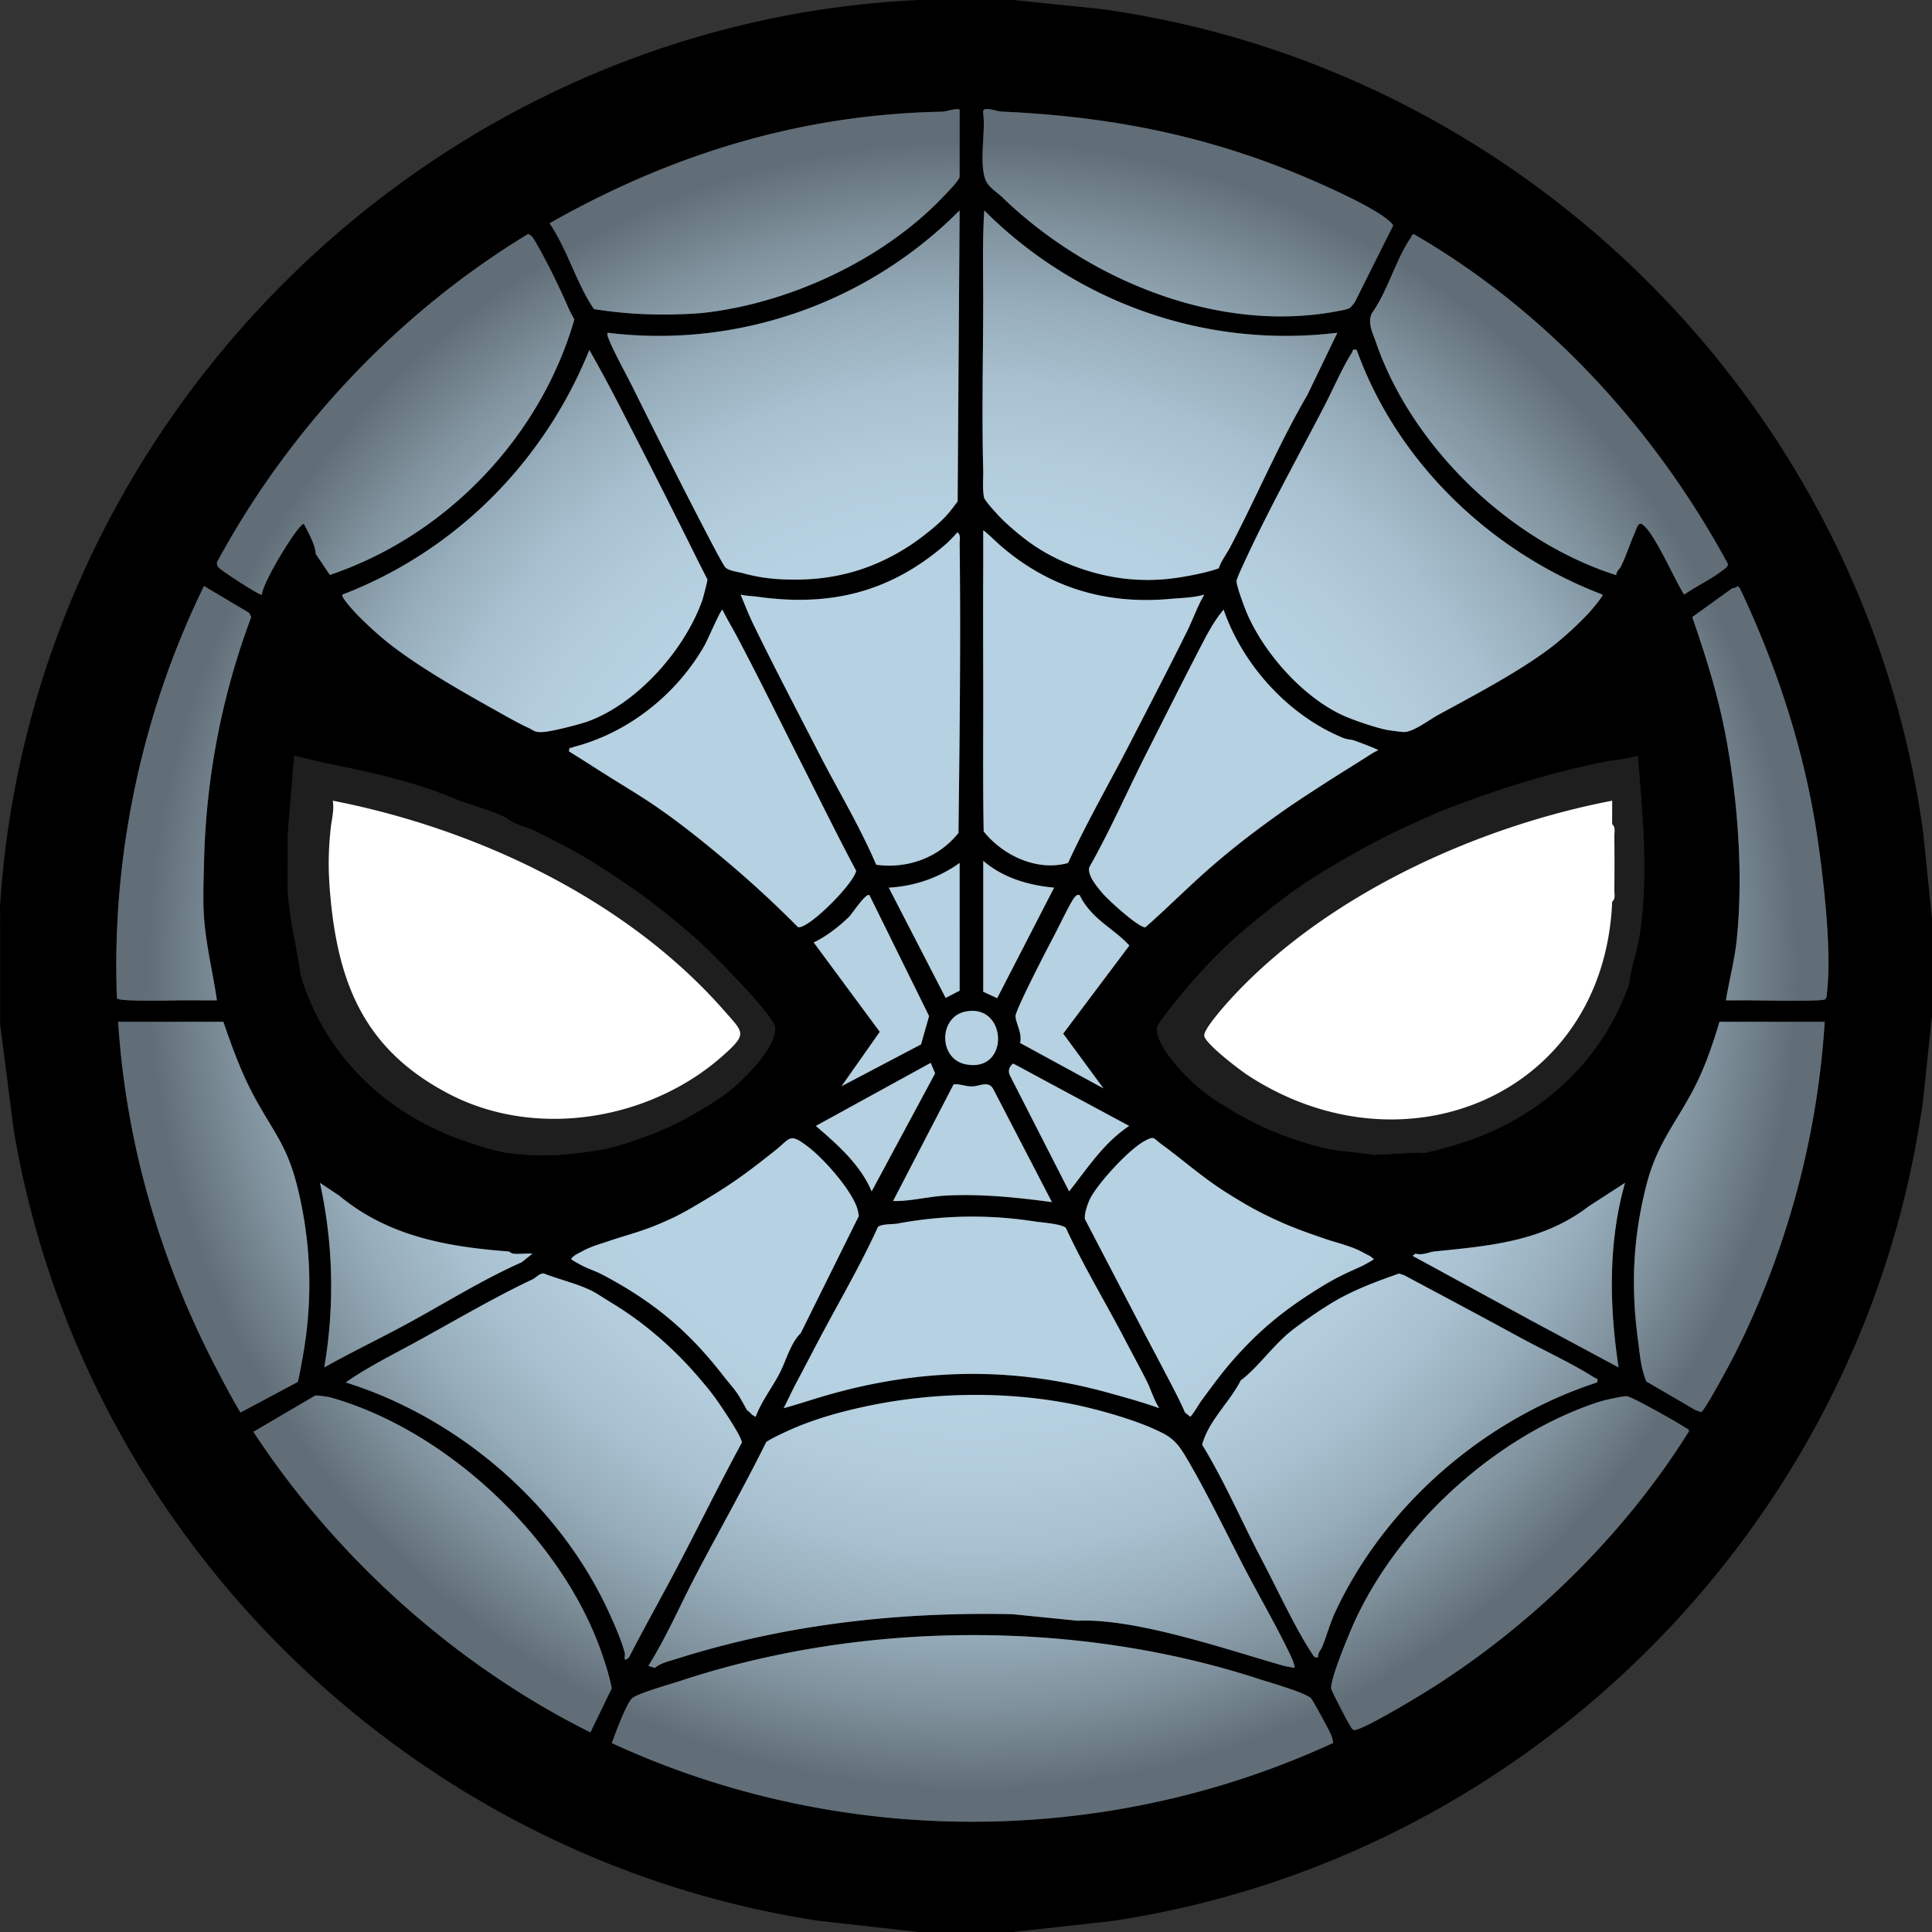 <svg xmlns="http://www.w3.org/2000/svg" width="216" height="216" viewBox="0 0 216 216"><rect x="0" y="0" width="216" height="216" fill="#333333" stroke="none"/><defs><radialGradient id="a" cx="108.714" cy="110.067" r="95.725" fx="108.714" fy="110.067" gradientTransform="matrix(1 0 0 -1 0 218)" gradientUnits="userSpaceOnUse"><stop offset=".512" stop-color="#b6d1e1"/><stop offset=".595" stop-color="#b2ccdc"/><stop offset=".684" stop-color="#a8c0cf"/><stop offset=".777" stop-color="#96acba"/><stop offset=".871" stop-color="#7e909b"/><stop offset=".963" stop-color="#616e77"/></radialGradient></defs><path d="M179.282 85.2c1.26-.249 2.595-.331 3.838-.72.518 6.764 1.224 13.453.172 20.21-.265 1.702-.981 3.597-1.13 5.23-2.868 8.376-9.459 14.606-17.76 17.52a44 44 0 0 1-5.039 1.44c-.34.075-.85-.071-1.2 0l-4.56.24c-1.737-.314-3.552-.354-5.28-.72-1.93-.409-4.17-1.169-6-1.92-2.403-.988-5.88-2.952-7.919-4.56-1.593-1.257-5.273-4.917-5.044-7.074.054-.502 3.58-4.718 4.201-5.41 1.112-1.237 2.754-2.97 3.963-4.076 2.143-1.959 5.768-4.857 8.16-6.48 1.463-.993 3.987-2.495 5.52-3.36a104 104 0 0 1 5.04-2.64c.763-.372 1.828-.836 2.639-1.2.701-.314 1.458-.668 2.16-.96 1.15-.48 2.645-1.01 3.84-1.44 4.535-1.632 9.672-3.146 14.399-4.08m.96 15.6c.397-.25.24-.91.244-1.317a261 261 0 0 0 0-6.006c-.005-.407.154-1.068-.244-1.317-.013-.878.01-1.763 0-2.64-15.054 2.904-31.49 10.358-42.121 21.597-.709.748-3.568 3.873-3.484 4.674.095.898 3.984 3.846 4.92 4.456 17.491 11.385 39.793 2.166 40.685-19.447M36.97 85.44c4.885.985 9.806 2.078 14.399 4.08l3.6 1.2 1.68.72c.807.776 2.268 1.026 3.12 1.44a100 100 0 0 1 5.039 2.64c1.69.958 3.632 2.243 5.28 3.36 2.669 1.81 5.514 4.09 7.92 6.24 1.418 1.268 8.498 8.361 8.643 9.726.23 2.157-3.45 5.817-5.044 7.074-2.036 1.607-5.517 3.574-7.92 4.56-1.513.621-4.208 1.586-5.76 1.92-1.517.327-3.96.625-5.519.72a27 27 0 0 1-3.36 0c-.616-.043-1.802-.148-2.4-.24-1.531-.237-3.554-.913-5.04-1.44-8.647-3.069-15.372-9.603-17.998-18.48-.493-3.623-1.546-7.185-1.45-10.91l.027-5.011.705-8.559c1.343.33 2.724.687 4.077.96m0 7.2c-.301 2.849-.276 5.057 0 7.92.954 9.913 4.1 16.962 13.194 21.725 9.765 5.114 22.586 2.967 30.726-4.322 2.696-2.414 2.264-2.48.003-5.05C69.987 100.519 53.236 92.649 37.21 89.52c.17 1.095-.133 2.1-.24 3.121" style="fill:#1f1e1e"/><path d="M180.242 100.8c-.892 21.613-23.194 30.832-40.685 19.447-.936-.61-4.825-3.557-4.92-4.456-.084-.801 2.775-3.926 3.484-4.674 10.631-11.24 27.067-18.693 42.12-21.598.011.878-.012 1.763 0 2.641.041 2.815.116 5.841 0 8.64m.244-1.317a261 261 0 0 0 0-6.006c-.005-.407.154-1.068-.244-1.317.04 2.815.115 5.841 0 8.64.397-.25.24-.91.244-1.317M36.97 100.56v-7.92c.107-1.02.41-2.026.24-3.12 16.026 3.128 32.777 10.998 43.683 23.394 2.26 2.568 2.693 2.635-.003 5.049-8.14 7.289-20.961 9.436-30.726 4.322-9.095-4.763-12.24-11.812-13.195-21.725m0-7.92c-.301 2.849-.276 5.057 0 7.92z" style="fill:#fff"/><path d="M112.085 216h-1.44v-.24c.386-.06 1.23-.11 1.44.24m-6.48 0h-.24zm5.04-.24c-.112.018-.211.126-.24.24h.24zM102.727 0C48.17 2.526 3.456 46.853.011 101.28c-.035.553.025 1.125 0 1.68.353.164.242.645.24.96 0 .265.066.601-.24.72v6.72c.306.12.24.454.24.72s.066.6-.24.72v1.68l1.516 11.804c7.628 45.575 44.446 81.567 90.08 88.476l11.119 1.24h7.68c.028-.114.127-.222.24-.24.385-.06 1.228-.11 1.44.24h1.2l11.119-1.24c46.883-7.056 84.163-44.793 90.601-91.794l.994-9.446v-10.8l-.994-9.686C208.509 45.55 170.46 7.493 122.97.994L113.285 0zm2.53 12.49c.62-.012 1.493-.401 2.03-.25.08.023.198.42.418.47.261.059 2.13.071 2.222.01.023-.015-.061-.326.046-.419.356-.31 1.487.154 1.996.176 12.094.536 22.97 2.658 34.118 7.4 2.073.883 8.72 3.8 9.677 5.323.064.102-.02.345.237.593.29.28 1.25.679 1.683.847.11-.162.14-.391.381-.46 14.885 8.61 26.934 21.772 35.115 36.86.05.342-.47.623-.698.8l.768 1.878c.126.102.288.042.432.042a.9.9 0 0 0 .603-.232l.231.233c4.22 8.921 7.311 18.429 8.726 28.239.673 4.672 1.56 12.45 1.011 17.012-.032.264.012.535-.236.723-.343.24-7.095.117-8.175.105l-.24 2.16c2.356-.006 4.724-.029 7.083-.004.406.004 1.068-.153 1.317.244-.797 12.953-4.325 25.91-10.195 37.445-.4.786-3.249 6.084-3.598 6.163-.148.034-.435-.17-.607-.168-.704.008-1.197 1.268-1.2 1.92.168.113.378.16.445.389-7.143 11.451-17.356 21.503-28.783 28.75-1.16.736-7.928 4.86-8.699 4.67-.24-.068-.286-.286-.4-.449l-2.16.96c.068.154.29.868.234.946-25.415 11.732-55.21 11.747-80.63.014-.609-.28-1.7-.851-2.4-1.2-15.088-7.514-28.434-19.524-37.678-33.6-.474-.721-.99-1.416-1.44-2.16-1.043-1.725-2.08-3.714-3.005-5.515-6.095-11.87-9.814-24.794-10.674-38.165.249-.398.91-.24 1.316-.244 1.96-.024 3.927.002 5.883.004l-.24-2.16c-1.014.007-6.82.17-7.095-.225-.622-15.84 2.787-31.898 9.735-46.095.445-.91.964-1.756 1.44-2.64 8.048-14.924 20.289-27.928 34.798-36.72.706-.427 1.642-.77 2.4-1.2 13.577-7.698 27.995-12.156 43.807-12.47M.25 103.92H.01v-.96c.353.164.242.645.24.96m0 8.16H.01v-.72c.306.12.24.454.24.72m-.24-7.44v-.72h.24c0 .265.066.601-.24.72m0 8.16v-.72h.24c0 .266.066.6-.24.72m112.074-90.72c9.559 9.246 24.267 15.35 37.734 12.655.383-.076.777-.137 1.128-.32l.496-.575 1.92 1.2c-.487 1.094.111 2.186.476 3.244 4.057 11.773 15.076 22.282 26.863 26.019-.007-.436.366-.682.5-.943 7.69 12.163 11.937 26.508 12.48 40.93.017.462-.247.964.48.83-.238 2.262-.84 4.478-1.2 6.719.957.01 1.922-.01 2.88.001l-.24 2.16c-1.06.003-2.457-.204-3.36.24-.615 2.06-1.31 4.126-2.195 6.086-2.037 4.509-4.628 6.96-5.947 12.052-1.52 5.87-1.787 11.383-.978 17.382l-4.32 6.96c-11.768 3.8-23.09 14.326-27.839 25.68l-3.12 1.68c.513-1.299.873-2.645 1.474-3.926 5.626-11.986 16.692-21.505 29.244-25.597.122-.56-.076-.384-.308-.535-2.404-1.555-5.734-3.083-8.33-4.502-.005-.756.562-1.534 1.2-1.92l9.838 5.279c-1.035-6.837-1.184-13.938.72-20.637l-4.079 2.638c-.427-.16-.04-.75.061-1.017 3.284-8.723 3.672-14.872 4.499-23.943.149-1.633.865-3.528 1.13-5.23 1.052-6.756.346-13.446-.172-20.21-1.243.389-2.578.471-3.838.72-.623.032-.614-.34-.794-.767-1.683-4.004-2.924-8.198-5.206-11.953 1.417-1.065 3.39-2.864 4.566-4.194.2-.226 1.42-1.674 1.318-1.808-12.461-4.746-22.945-14.74-27.486-27.357-.56-.122-.384.075-.534.308-1.01 1.561-2.146 4.165-3.062 5.931l-1.92-1.2 3.358-6.959c-14.634 1.787-29.147-3.315-39.478-13.68-.222 3.426-.11 6.885-.118 10.319l-2.4-.24c-.01-3.012.17-6.264.002-9.242-.017-.288.138-.835-.242-.838C97.039 33.853 82.48 38.997 67.929 37.201c-.058.282.032.461.13.707.632 1.575 1.937 3.897 2.749 5.532-.433.597-1.206 1.065-1.92 1.2a165 165 0 0 0-3-5.515c-5.07 12.543-14.956 22.49-27.605 27.353-.136.195.55.996.723 1.206.967 1.178 2.77 2.851 3.963 3.836l-6 13.92c-1.353-.273-2.734-.63-4.077-.96l-.704 8.559-.029 5.01c-.095 3.726.958 7.288 1.45 10.911 1.22 8.972 1.365 14.8 4.26 23.702.09.275.492.857.06 1.018l-2.158-1.439a53.8 53.8 0 0 1 .481 20.639c2.991-1.678 6.102-3.17 9.117-4.8l1.2 1.92c-2.656 1.453-5.46 2.846-7.92 4.557 12.74 3.992 24.073 13.793 29.561 26 .567 1.26 1.303 2.927 1.638 4.243l-3.12-1.44c-4.796-12.13-17.14-23.554-29.759-27.12-.977-1.502-1.868-3.299-3.12-4.56 1.131-6.282.96-12.558-.55-18.77-1.153-4.748-2.594-6.149-4.77-10.109-1.494-2.718-2.554-5.634-3.559-8.561-1.362-.444-3.105-.238-4.56-.24l-.24-2.16c1.357-.01 2.723.008 4.08-.001-.44-3.07-1.213-6.136-1.437-9.241-.147-2.025-.045-4.118-.003-6.118.732-3.134 1.16-6.334 1.938-9.462 2.133-8.578 5.772-16.91 10.409-24.402.137-.217.129-.451.133-.696l1.59 2.356C49.861 59.91 60.418 48.89 64.207 35.737c-.176-.404-.425-.773-.599-1.177.525-.623 1.99-.666 1.92-1.44.128.238.817 1.408.896 1.439 3.96.637 7.924.744 11.912.45 9.689-.992 20.295-5.879 27.03-12.929l3.49-.01c.986.023 2.29.665 3.23.01m80.396 41.76.768 1.878c.126.102.288.042.432.042l-4.485 3.233c1.457 4.198 2.802 8.463 3.654 12.838 1.42 7.287 2.087 15.897 1.311 23.289-.726.134-.462-.368-.48-.83-.542-14.422-4.789-28.767-12.48-40.93.572-1.11 1-2.51 1.513-3.647.136-.301.395-1.289.764-1.15 1.275.475 3.904 6.614 4.819 7.915 1.313-.93 2.926-1.656 4.184-2.638M35.29 61.92c-.004.245.004.479-.133.696-4.637 7.491-8.276 15.824-10.41 24.402-.778 3.128-1.205 6.328-1.937 9.462a83.4 83.4 0 0 1 5.275-27.495l-.23-.465-5.045-3c.445-.91.964-1.756 1.44-2.64-.006.514.3.655.638.922.45.356 4.193 2.832 4.399 2.678-.007-1.24 4.042-7.907 4.683-7.915.439.824 1.333 2.46 1.32 3.355M150.963 182.4c-.509 1.218-2.197 5.276-2.137 6.372.013.235 1.88 3.822 2.137 4.188l-2.16.96c-.229-.516-2.045-3.905-2.27-4.089-.812-.662-4.658-1.75-5.89-2.151.626-.854 1.93-1.069 2.88-1.44.356.1.824.144 1.2.239.077-.08-.157-.78-.24-.959l2.16-.72c.208.308.268.577.718.48-.045-.49.345-.85.483-1.2zm-81.115 2.4c.05.196-.035.493.001.719.232.09.452-.239.479-.239.893-.002 1.548.706 2.16.96.29.12.58.178.72.24.93.412 2.208.72 2.88 1.44-1.03.34-4.89 1.416-5.455 1.985-.613.616-1.884 3.974-2.225 4.975-.609-.28-1.7-.851-2.4-1.2l2.39-4.932c-.383-1.838-.983-3.65-1.67-5.388zM189.6 157.68c-.703.008-1.197 1.268-1.2 1.92-.848-.575-5.75-3.337-6.474-3.493-.35-.075-2.645.458-3.125.613l4.32-6.96c.21 1.565.307 3.188.947 4.693zM107.286 12.24c.08.023.198.42.418.47.261.059 2.13.071 2.222.01.3 2.023-.613 6.224.48 7.8.413.597 1.166 1.063 1.68 1.56-.94.655-2.244.013-3.23-.01l-3.49.01c.415-.434 1.832-1.855 1.914-2.285zm-70.317 144c-.278-.079-1.523-.263-1.745-.205l-6.894 4.045c-.474-.721-.99-1.416-1.44-2.16l6.414-3.425c.22-.928.377-1.876.546-2.815 1.251 1.261 2.142 3.058 3.12 4.56M65.528 33.12c.07.774-1.395.817-1.92 1.44-.978-2.269-2.54-5.5-3.793-7.608-.201-.34-.378-.638-.767-.792.706-.427 1.642-.77 2.4-1.2 1.693 2.53 2.647 5.505 4.08 8.16m92.155-6.48c-1.64 2.413-2.563 5.96-4.32 8.4l-1.92-1.2 4.32-8.64c.064.102-.02.345.237.593.29.28 1.25.679 1.683.847M195.601 114c2.356-.006 4.724-.029 7.083-.004.406.004 1.068-.153 1.317.244h-11.76c.904-.444 2.3-.237 3.36-.24m-175.19 0c1.454.002 3.197-.204 4.56.24H13.21c.25-.398.91-.24 1.316-.244 1.96-.024 3.927.002 5.883.004M177.6 134.88c-5.146 3.947-11.086 4.408-17.28 5.04l-1.918-.119c2.59-3.795 4.512-8.018 5.999-12.361 8.3-2.914 14.89-9.144 17.759-17.52-.827 9.07-1.215 15.22-4.499 23.943-.1.266-.488.857-.061 1.017m-125.993-7.44c1.299 4.351 3.54 8.208 5.764 12.116.496.872-.242.208-.485.364-6.916-.53-13.445-1.68-18.959-6.24.432-.161.03-.743-.06-1.018-2.895-8.902-3.04-14.73-4.26-23.702 2.627 8.877 9.352 15.411 18 18.48m3.84-48-4.08 10.08c-4.593-2.002-9.514-3.095-14.4-4.08l6-13.92c3.41 2.812 8.57 5.734 12.48 7.92M179.28 85.2c-4.727.934-9.864 2.448-14.4 4.08l-4.08-9.36c3.965-2.16 8.913-4.757 12.48-7.44 2.282 3.755 3.523 7.95 5.206 11.953.18.426.17.799.794.767M79.447 60.48l-1.92 1.2c-2.82-5.69-5.733-11.39-8.64-17.04.715-.135 1.488-.603 1.92-1.2 2.816 5.672 5.704 11.433 8.64 17.04m30.479-26.64c-.014 6.222-.16 12.503 0 18.72l-2.402.001c-.012-6.317.021-12.644.002-18.961zm38.158 11.52c-2.816 5.427-6.082 11.32-8.64 16.8l-1.92-.96c2.951-5.622 5.435-11.542 8.64-17.04zm23.038 102.24c-.637.386-1.204 1.164-1.2 1.92-4.299-2.35-8.637-4.652-12.959-6.96l.96-2.16zm-112.794-6.48 1.2 1.92c-4.288 2.019-8.767 4.667-12.96 6.96l-1.199-1.92c4.303-2.326 8.485-4.97 12.96-6.96M107.526 33.6c.02 6.317-.014 12.644-.002 18.961l2.402-.001c.026 1.04-.11 2.103.107 3.133.435.69 1.024 1.314 1.572 1.907-1.718.401-4.041.401-5.76 0 .431-.48.832-1.022 1.22-1.541l.22-32.539c.38.003.226.55.243.838.169 2.978-.012 6.23-.002 9.242m-11.52 147.6c1.227.33 2.7.589 3.963.717 4.357.442 9.312.572 13.674.24 2.188-.165 4.793-.862 6.842-.957 6.494-.301 16.687 3.235 23.039 5.04-.95.371-2.255.586-2.88 1.44-20.324-6.603-44.29-6.47-64.557.24-.67-.72-1.948-1.028-2.88-1.44.64-.559 1.651-.769 2.456-1.024 6.628-2.1 13.428-3.484 20.343-4.256m50.638 3.6-2.16.72c-1.427-3.123-3.632-6.916-5.28-10.08l1.92-.96c1.53 2.902 3.788 7.752 5.52 10.32m-68.877-8.64c-1.756 3.357-3.258 6.863-5.28 10.08-.61-.254-1.266-.962-2.16-.96 1.784-3.464 3.712-6.87 5.52-10.32.63.392 1.539.535 1.92 1.2m55.437-111.84 6.24 4.32c1.937 4.44 6.16 9.195 10.56 11.28-.454.09.135.661.242.838.409.674.83 1.346 1.197 2.042-.33-.121-.81-.108-1.263-.293-6.118-2.5-11.226-8.134-13.379-14.346-.818.94-1.58 2.257-2.157 3.359l-1.92-.96c.66-1.335 1.15-2.79 1.92-4.078-1.284.354-2.542.363-3.84.478-.98-1.062-2.65-1.379-3.84-2.16 2.235.127 4.072-.055 6.24-.48m-17.279-3.12c3.176 2.056 7.255 3.385 11.04 3.6 1.189.781 2.859 1.098 3.84 2.16-7.031.624-13.276-1.156-18.72-5.76 1.273-.294 2.742.634 3.84 0m-4.32-3.6c1.104 1.192 2.953 2.715 4.32 3.6-1.098.634-2.567-.294-3.84 0-.738-.625-1.395-1.326-2.157-1.92-.008 1.277.003 2.563-.002 3.84h-2.4c-.012-1.277.01-2.562-.002-3.839-.442-.13-.363.12-.478.239-.525.547-.83.918-1.44 1.44-1.241-.14-2.684.7-3.84 0 1.245-.821 3.097-2.265 4.08-3.36 1.718.401 4.041.401 5.76 0m27.839 4.56c-.229.49-1.174 2.472-1.194 2.775-.035.552.907 3.047 1.194 3.705l-6.24-4.32c1.041-.204 2.059-.43 3.06-.78.272-.856.858-1.574 1.26-2.34zM89.047 64.8c-1.427.63-2.765 1.632-4.32 1.92-.627-.087-1.29-.089-1.919-.239.444 1.104.922 2.294 1.439 3.359l-1.92 1.2c-.511-.964-1.085-1.897-1.559-2.879-.269.127-1.637 3.364-2 4-3.118 5.47-8.541 9.798-14.68 11.359.63-.657 1.173-2.071 1.68-2.88 5.546-2.054 10.738-7.961 12.72-13.44 1.343-.753 2.613-1.636 3.927-2.444.313-.192.768-.082.632-.676 2.094.573 3.838.728 6 .72m16.559-3.84c-6.201 5.303-12.859 6.878-20.88 5.76 1.556-.288 2.894-1.29 4.32-1.92 4.66-.017 8.849-1.286 12.72-3.84 1.156.7 2.599-.14 3.84 0m-22.559 3.12c.136.594-.319.484-.632.676-1.314.808-2.584 1.691-3.928 2.444.112-.31.628-2.251.599-2.423a325 325 0 0 1-1.559-3.097l1.92-1.2c.261.498 1.471 2.813 1.686 2.994.437.366 1.343.45 1.914.606m81.836 25.2c-1.195.43-2.69.96-3.84 1.44l-4.08-8.88c1.057.008 2.84-1.375 3.84-1.92zm-9.84-7.68c-.464.242-.189.785-.054 1.133 1.12 2.902 3.173 5.77 3.894 8.947-.811.363-1.876.828-2.64 1.2l-3.6-8.16c.477-.302.92-.608 1.44-.839-.06-.132-2.22-.926-2.64-1.081-.366-.696-.788-1.368-1.197-2.042-.107-.177-.696-.747-.243-.838 1.136.538 3.825 1.45 5.04 1.68m1.92.24 4.08 8.88c-.702.292-1.459.646-2.16.96-.72-3.177-2.774-6.045-3.894-8.947-.135-.348-.41-.89.054-1.133.34.064 1.624.238 1.92.24m-97.915-.48-4.08 9.36-3.6-1.2 4.08-10.08c1.154.645 2.405 1.372 3.6 1.92m6.72-.72c-.507.809-1.05 2.223-1.68 2.88-.269.28-.395-.24-.48.48-.148 1.256-.997 2.285-1.482 3.438-.758 1.8-1.286 3.866-2.358 5.442-.85-.414-2.312-.664-3.12-1.44l4.08-9.6c.97-.06 4.066-.84 5.04-1.2m-5.04 1.2-4.08 9.6-1.68-.72 4.08-9.36c.71.325.674.542 1.68.48m103.675 45.6c-1.487 4.343-3.408 8.566-5.999 12.361l1.919.119c-.5.051-1.315.468-2.056.235l-.344.245-.96 2.16-.551-.175c-2.414.846-4.91 1.77-7.128 3.055l.965-1.554 1.914-2.286c.215-.095 1.432-.759 1.436-.842l-.476-.358c2.33-3.69 4.77-7.37 6.24-11.52a44 44 0 0 0 5.04-1.44m-23.279 47.04-1.92.96c-2.092-4.018-4.434-8.909-6.72-12.72l.033-.442 1.887-.758c2.537 4.153 4.458 8.672 6.72 12.96m11.04-32.88-1.915 2.286-.965 1.554c-1.434.83-3.615 2.33-4.921 3.36-1.976 1.556-3.893 4.27-5.639 5.52-1.094.783-3.029 1.815-4.32 2.16 1.083-1.468 2.158-2.945 3.36-4.32 3.495-2.035 6.65-4.909 9.36-7.92 1.953-1.23 2.935-1.713 5.04-2.64m-13.44 12.72c-1.239 2.452-3.615 4.522-4.32 7.2l-1.887.758-.033.442c-1.103-1.839-1.863-2.26-3.84-3.12l3.84-1.68.598.479c.515-.585.863-1.296 1.322-1.919 1.291-.345 3.226-1.377 4.32-2.16m-82.076-25.44c2.144 5.64 5.51 10.749 9.36 15.36-1.561-.745-3.572-1.22-5.202-1.862-.535-.024-.857.464-1.278.662l-1.2-1.92 1.199-.958c-.677-.051-1.383.067-2.058.008-.309-.028-.543-.247-.58-.25.242-.156.98.508.484-.364-2.223-3.908-4.465-7.765-5.764-12.116 1.485.527 3.508 1.203 5.04 1.44m26.879 28.8c.374.187.32.421.96.72.72.336 1.875.656 2.704 1.028.356.16.785.034.656.652-.73.34-1.494.698-2.174 1.13-2.497 5.052-5.295 9.961-7.906 14.95-.381-.665-1.29-.808-1.92-1.2 2.38-4.54 4.639-9.153 7.086-13.661.105-.556-2.485-4.346-3.006-5.059.134-.469.736-.013.968.113.89.483 1.734.88 2.632 1.327m-24.479-28.56c1.282 3.92 3.748 7.378 6 10.8-.433.246-.892.397-1.195.84 0 .083 1.21.736 1.435.84l3.12 4.08c-.682-.411-1.763-1.136-2.4-1.44-3.85-4.611-7.216-9.72-9.36-15.36.598.092 1.784.197 2.4.24m8.4 13.44c3.628 4.515 8.327 8.52 13.44 11.28.567.735 1.168 1.362 1.679 2.16l-4.8-2.4c-2.633-3.02-5.92-5.845-9.36-7.92l-3.12-4.08c.754.349 1.358.535 2.16.96M82.567 156c.342.534.648 1.126.96 1.68-.898-.447-1.743-.844-2.632-1.327-.232-.126-.834-.582-.968-.113-.66-.903-1.424-1.796-2.16-2.64zm24.723-95.163c.133 10.752-.005 21.528-.129 32.279-2.2 2.778-5.69 4.041-9.197 3.565-1.877-4.374-4.355-8.462-6.517-12.681l-1.92 1.2c2.054 4.058 4.056 8.145 6.195 12.162-.315 1.505-5.397 6.576-6.506 6.292A120 120 0 0 0 80.887 96l-2.88 9.12c1.42 1.268 8.499 8.361 8.644 9.726.23 2.157-3.45 5.817-5.044 7.074l5.04 6.72c1.767-1.402 1.577-2.032 3.679-.44 1.778 1.348 4.654 4.615 5.44 6.68 1.258.294 2.547.716 3.756 1.163.439.162.839.07.804.757a45.3 45.3 0 0 1 15.36-.24l6.239-2.64c.963-1.782 4.24-5.355 6.018-6.34 1.141-.633.99-.324 1.902.34 1.46-1.668 2.495-3.66 3.768-5.45.247-.345.37-.44.791-.55-1.593-1.257-5.273-4.917-5.044-7.074.054-.502 3.58-4.718 4.201-5.41 1.112-1.237 2.754-2.97 3.963-4.076l-2.16-8.4c-2.51 2.181-4.847 4.556-7.313 6.716-.786.022-4.177-3.073-4.81-3.833-.598-.72-1.684-1.958-1.456-2.882 2.34-4.131 4.238-8.494 6.38-12.721-.55-.348-1.704-.786-1.68-1.44-2.34 4.563-4.929 9.014-7.077 13.683-3.424.968-7.259-.802-9.433-3.532-.1-5.462-.036-10.93-.05-16.391l-2.4.001c-.03-4.476.043-8.965 0-13.441-.011-1.277.01-2.562 0-3.839-.443-.13-.365.12-.48.239.399.25.24.91.245 1.317m10.557 38.405-6.36 12.354-1.561-.716V96.24c2.207 1.903 5.054 2.735 7.921 3.002m-12.126 12.325-6.357-12.325c2.878-.165 5.584-1.09 7.922-2.762v14.28zm-1.85 2.033-.9 3.165-8.884 4.673 4.271-6.08-7.39-9.994c1.354-.617 2.91-1.829 3.968-2.874.348-.344 1.868-2.7 2.267-2.41zm18.288-11.474c1.279 1.334 2.94 2.28 4.1 3.59l-7.394 9.846 4.498 6.118-9.32-5.077c.275-1.045-.478-2.204-.51-2.986-.028-.679 3.777-7.997 4.427-9.222.425-.801 1.78-3.638 2.174-4.066.198-.214.242-.324.587-.248.273.68.937 1.523 1.438 2.045m-14.219 16.858c-3.026-.622-3.011-5.28.002-5.89 4.703-.954 4.999 6.917-.002 5.89m-16.729 6.896 12.84-7.05.494 1.172-7.096 13.197c-1.279-3.024-3.81-5.22-6.238-7.32m21.7-5.636c-.243-.54-.09-.995.37-1.337l12.959 6.973c-2.847 1.887-4.63 4.698-6.712 7.32zm-7.195 13.426c-1.943.106-3.922.649-5.872.608l6.765-13.038c.679-.09 1.283.217 1.997.223.96.008 1.932-.736 2.482.376l6.517 12.559c-3.927-.523-7.91-.944-11.89-.728m39.968-34.79c-2.392 1.623-6.017 4.521-8.16 6.48l-2.16-8.4c2.545-2.212 4.936-4.048 7.68-6zm-3.36 27.6-5.04 6.96c-2.887-1.809-4.814-3.607-7.44-5.52 1.46-1.668 2.496-3.66 3.77-5.45.246-.345.37-.44.79-.55 2.038 1.608 5.516 3.572 7.92 4.56m6 1.92-5.28 8.16c-2.256-1.012-3.684-1.82-5.76-3.12l5.04-6.96c1.828.751 4.07 1.511 6 1.92m5.28.72-5.52 9.36c-1.87-.643-3.215-1.101-5.04-1.92l5.28-8.16c1.727.366 3.542.406 5.28.72m-2.4-33.6c-1.533.865-4.057 2.367-5.52 3.36l-2.64-7.92c1.68-1.195 3.315-2.243 5.04-3.36 1.313 2.511 2.44 5.156 3.12 7.92m5.04-2.64a104 104 0 0 0-5.04 2.64c-.68-2.764-1.807-5.409-3.12-7.92 1.51-.978 3.04-1.916 4.56-2.88zm1.919 36c-.212.043-.571.317-.905.29-1.232 3.384-3.163 6.418-5.111 9.414-.231.356-.577.55-.464 1.096-1.189-.51-2.381-.78-3.6-1.2l5.52-9.36zm1.2 0c-1.47 4.15-3.91 7.83-6.24 11.52-.488-.217-.949-.51-1.44-.72-.113-.546.233-.74.464-1.096 1.948-2.996 3.879-6.03 5.111-9.414.334.027.693-.247.905-.29.35-.071.86.075 1.2 0M73.448 90.24c2.587 1.786 5.034 3.745 7.44 5.76l-2.88 9.12c-2.406-2.15-5.251-4.43-7.92-6.24zm13.199 38.4c-2.706 2.147-4.475 3.497-7.44 5.28l-5.52-7.44c2.403-.986 5.884-2.953 7.92-4.56zm-12.96-2.16 5.52 7.44c-2.285 1.375-3.456 2.09-6 3.12l-5.28-8.64c1.552-.334 4.247-1.299 5.76-1.92m-.24-36.24-3.36 8.64c-1.647-1.117-3.588-2.402-5.279-3.36l3.36-8.64c1.773 1.11 3.555 2.17 5.28 3.36m-5.52 38.16 5.28 8.64c-1.736.703-3.33 1.103-5.04 1.68l-5.759-9.6c1.558-.095 4.002-.393 5.52-.72M63.609 84c1.532.949 3.035 1.925 4.56 2.88l-3.36 8.64a100 100 0 0 0-5.04-2.64c1.072-1.576 1.6-3.643 2.358-5.442.485-1.153 1.334-2.182 1.482-3.438m-1.2 45.12 5.76 9.6c-1.055.356-2.142.644-3.12 1.2-2.252-3.422-4.718-6.88-6-10.8a27 27 0 0 0 3.36 0m58.077 52.08c-2.049.095-4.654.792-6.842.958-4.362.33-9.317.201-13.674-.24a26.4 26.4 0 0 1-3.963-.718c5.71-.637 11.414-.853 17.17-.731zm3.6-25.44-4.32 1.2c-7.406-1.446-15.435-1.311-22.799.24-1.364-.63-3.07-1.082-4.56-1.2 10.671-3.073 20.97-3.229 31.679-.24m8.4 2.16-3.84 1.68c-2.388-1.038-6.307-2.138-8.88-2.64l4.32-1.2c1.867.521 3.696 1.022 5.52 1.678-.611-.944-.95-2.156-1.44-3.118.381-.665 1.29-.808 1.92-1.2.82 1.58 1.691 3.163 2.4 4.8m-43.438-3.36c-.504.943-.942 1.932-1.44 2.878 1.616-.435 3.189-.974 4.8-1.438 1.49.118 3.195.57 4.56 1.2-3.108.654-6.237 1.535-9.12 2.88.129-.618-.3-.491-.656-.652-.829-.372-1.984-.692-2.704-1.028.624-1.702 1.839-3.273 2.64-4.8zm45.597-83.04c-2.192 4.19-4.342 8.502-6.48 12.72-.549-.348-1.703-.786-1.68-1.44 2.08-4.053 4.225-8.163 6.24-12.24zm-24.718-8.4c-.02 4.476-.011 8.964 0 13.44l-2.402.001c-.029-4.476.044-8.965.002-13.441zM91.446 84l-1.92 1.2c-2.384-4.71-4.726-9.499-7.199-14.16l1.92-1.2c2.294 4.725 4.8 9.478 7.2 14.16m55.678 60.24c-2.711 3.011-5.865 5.885-9.36 7.92 2.924-3.343 5.621-5.568 9.36-7.92m-66.237 9.6c-5.112-2.76-9.811-6.765-13.44-11.28 5.617 2.974 9.555 6.255 13.44 11.28m41.038-19.92c-.28.52-.754 1.857-.62 2.4l6.38 12.24c-.608.241-2.02.5-1.92 1.2-2.171-4.165-4.627-8.203-6.601-12.478-.489-.46-2.694-.598-3.479-.722zm-21.599 2.88c-.507.095-1.846.018-2.181.395-1.995 4.39-4.46 8.547-6.698 12.805l-1.92-.96 6.487-13.08a5 5 0 0 0-.248-1.08c1.258.294 2.547.716 3.756 1.163.439.162.839.07.804.757m27.359 11.76c.792 1.52 1.609 3.036 2.4 4.56-.63.392-1.539.535-1.92 1.2-.77-1.507-1.615-3.053-2.4-4.56-.1-.7 1.312-.959 1.92-1.2M91.447 150c-.797 1.515-1.591 3.045-2.4 4.56l-1.92-.96c.756-1.441 1.224-3.389 2.4-4.56z"/><path d="M148.804 193.92c.068.154.29.868.234.946-25.415 11.732-55.21 11.747-80.63.014.341-1 1.612-4.359 2.225-4.975.565-.569 4.426-1.644 5.454-1.985 20.267-6.71 44.233-6.843 64.557-.24 1.231.4 5.077 1.49 5.888 2.151.226.185 2.042 3.573 2.272 4.089m5.035-155.636c4.057 11.773 15.076 22.282 26.863 26.019-.007-.436.366-.682.5-.943.57-1.11.998-2.51 1.512-3.647.136-.301.395-1.289.764-1.15 1.275.475 3.904 6.614 4.819 7.915 1.313-.93 2.926-1.656 4.184-2.638.227-.177.747-.457.698-.8-8.18-15.088-20.23-28.25-35.115-36.86-.241.069-.27.298-.381.46-1.64 2.413-2.563 5.96-4.32 8.4-.487 1.094.11 2.186.476 3.244M24.888 63.802c.45.356 4.193 2.832 4.399 2.678-.007-1.24 4.042-7.907 4.683-7.915.439.824 1.333 2.46 1.32 3.355l1.59 2.356C49.861 59.91 60.418 48.89 64.207 35.737c-.176-.404-.425-.773-.599-1.177-.978-2.269-2.54-5.5-3.793-7.608-.201-.34-.378-.638-.767-.792-14.51 8.792-26.75 21.795-34.798 36.72-.006.514.3.655.638.922m85.517-43.282c.414.597 1.167 1.063 1.68 1.56 9.558 9.246 24.267 15.351 37.734 12.655.383-.076.777-.137 1.128-.32l.496-.575 4.32-8.64c-.957-1.523-7.604-4.44-9.677-5.322-11.148-4.743-22.024-6.865-34.118-7.4-.509-.023-1.64-.488-1.996-.177-.107.093-.023.404-.046.419.3 2.023-.613 6.224.48 7.8M66.425 34.56c3.96.637 7.923.744 11.911.45 9.689-.992 20.294-5.879 27.03-12.929.415-.434 1.832-1.855 1.914-2.285l.006-7.555c-.537-.151-1.41.238-2.03.25-15.813.314-30.231 4.772-43.808 12.47 1.693 2.53 2.647 5.505 4.08 8.16.128.238.817 1.408.896 1.439M188.4 159.6c-.848-.575-5.75-3.337-6.474-3.493-.35-.075-2.645.458-3.125.613-11.768 3.8-23.09 14.326-27.839 25.68-.509 1.218-2.197 5.276-2.137 6.372.013.235 1.88 3.822 2.137 4.188.115.163.16.38.401.449.771.19 7.54-3.934 8.699-4.67 11.427-7.247 21.64-17.299 28.783-28.75-.066-.23-.277-.276-.445-.389m-151.43-3.36c-.278-.079-1.523-.263-1.745-.205l-6.894 4.045c9.244 14.076 22.59 26.085 37.678 33.6l2.39-4.932c-.383-1.838-.983-3.65-1.67-5.388-4.796-12.13-17.14-23.554-29.759-27.12m-3.12-4.56c1.131-6.282.96-12.558-.55-18.77-1.153-4.748-2.594-6.149-4.77-10.109-1.494-2.718-2.554-5.634-3.559-8.561H13.21c.861 13.371 4.58 26.295 10.675 38.165.925 1.801 1.962 3.79 3.005 5.515l6.414-3.425c.22-.928.377-1.876.546-2.815m156.198-31.354c-2.037 4.509-4.628 6.96-5.947 12.052-1.52 5.87-1.787 11.383-.978 17.382.21 1.565.307 3.188.947 4.693l5.532 3.227c.172-.002.459.202.607.168.349-.08 3.198-5.377 3.598-6.163 5.87-11.535 9.398-24.492 10.195-37.445h-11.76c-.614 2.06-1.308 4.126-2.194 6.086M203.241 94c-1.415-9.81-4.506-19.318-8.726-28.239l-.231-.233a.9.9 0 0 1-.603.232l-4.485 3.233c1.457 4.198 2.801 8.463 3.654 12.838 1.42 7.287 2.087 15.897 1.311 23.289-.237 2.262-.84 4.479-1.199 6.719.957.01 1.922-.01 2.88.001 1.079.012 7.83.134 8.174-.105.248-.188.204-.46.236-.723.55-4.561-.337-12.34-1.011-17.012M20.17 111.84c1.356-.01 2.722.008 4.08-.001-.441-3.07-1.214-6.136-1.439-9.241-.146-2.025-.044-4.118-.002-6.118a83.4 83.4 0 0 1 5.275-27.495l-.23-.465-5.045-3c-6.948 14.197-10.357 30.255-9.735 46.095.276.396 6.081.232 7.095.225m89.862-56.147c.435.69 1.024 1.314 1.572 1.907 1.104 1.192 2.953 2.715 4.32 3.6 3.176 2.056 7.255 3.385 11.04 3.6 2.234.127 4.07-.055 6.24-.48 1.04-.204 2.058-.43 3.058-.78.273-.856.859-1.574 1.261-2.34 2.952-5.622 5.435-11.542 8.64-17.04l3.358-6.959c-14.634 1.787-29.147-3.315-39.478-13.68-.222 3.426-.11 6.885-.118 10.319-.015 6.222-.16 12.503 0 18.72.026 1.04-.11 2.103.107 3.133M89.047 64.8c4.659-.017 8.848-1.286 12.719-3.84 1.245-.821 3.097-2.265 4.08-3.36.43-.48.83-1.022 1.218-1.541l.222-32.539C97.039 33.853 82.48 38.997 67.929 37.201c-.058.282.032.461.13.707.632 1.575 1.937 3.897 2.749 5.532 2.815 5.672 5.703 11.433 8.64 17.04.26.498 1.47 2.813 1.685 2.994.437.366 1.343.45 1.914.606 2.094.573 3.838.728 6 .72m67.916 17.04c1.057.008 2.84-1.375 3.84-1.92 3.964-2.16 8.912-4.757 12.48-7.44 1.415-1.065 3.39-2.864 4.565-4.194.2-.226 1.42-1.674 1.318-1.808-12.462-4.746-22.945-14.74-27.486-27.357-.56-.121-.384.075-.534.308-1.01 1.561-2.146 4.165-3.062 5.931-2.816 5.427-6.082 11.32-8.64 16.8-.229.49-1.174 2.472-1.194 2.775-.035.552.907 3.047 1.194 3.705 1.937 4.44 6.159 9.195 10.56 11.28 1.135.538 3.824 1.45 5.04 1.68.34.064 1.623.238 1.92.24M38.283 66.478c-.136.195.55.996.723 1.206.967 1.178 2.77 2.851 3.963 3.836 3.41 2.812 8.57 5.734 12.48 7.92 1.153.645 2.404 1.372 3.6 1.92.708.325.673.541 1.68.48.97-.06 4.065-.84 5.039-1.2 5.546-2.054 10.738-7.961 12.72-13.44.111-.31.627-2.251.598-2.423a324 324 0 0 1-1.559-3.097c-2.82-5.69-5.733-11.39-8.64-17.04a165 165 0 0 0-3-5.515c-5.068 12.544-14.955 22.49-27.604 27.353M147.361 185.28c-.045-.49.345-.85.483-1.2.512-1.299.872-2.645 1.473-3.926 5.626-11.986 16.692-21.506 29.244-25.597.122-.56-.076-.384-.308-.535-2.404-1.555-5.734-3.083-8.33-4.502-4.3-2.35-8.638-4.652-12.96-6.96l-.551-.175c-2.414.846-4.91 1.771-7.128 3.055-1.434.83-3.615 2.33-4.921 3.36-1.976 1.556-3.893 4.27-5.639 5.52-1.239 2.452-3.615 4.522-4.32 7.2 2.537 4.153 4.459 8.672 6.72 12.96 1.53 2.902 3.788 7.752 5.52 10.32.207.308.267.577.717.48m-77.033 0c1.783-3.464 3.711-6.87 5.52-10.32 2.38-4.54 4.638-9.153 7.085-13.661.105-.556-2.485-4.346-3.006-5.059-.66-.903-1.424-1.796-2.16-2.64-2.633-3.02-5.92-5.845-9.36-7.92-.681-.411-1.762-1.136-2.4-1.44-1.56-.745-3.57-1.22-5.201-1.862-.535-.024-.857.464-1.278.662-4.288 2.019-8.767 4.667-12.96 6.96-2.655 1.453-5.459 2.846-7.918 4.557 12.74 3.992 24.072 13.793 29.56 26 .567 1.26 1.303 2.927 1.638 4.243.05.196-.035.493.001.719.232.09.452-.239.479-.239m-24.959-37.2c4.303-2.326 8.485-4.97 12.96-6.96l1.198-.958c-.677-.051-1.383.067-2.058.008-.309-.028-.543-.247-.58-.25-6.917-.53-13.446-1.68-18.96-6.24l-2.158-1.439a53.8 53.8 0 0 1 .48 20.639c2.992-1.678 6.103-3.17 9.118-4.8m132.233-13.2c-5.146 3.947-11.086 4.408-17.28 5.04-.5.051-1.314.468-2.055.235l-.344.245 13.2 7.2 9.838 5.279c-1.035-6.837-1.184-13.938.72-20.637zM75.663 185.456c6.628-2.1 13.428-3.484 20.343-4.256 5.71-.637 11.414-.853 17.17-.731l7.309.731c6.494-.301 16.687 3.235 23.039 5.04.355.1.823.144 1.198.239.078-.08-.156-.78-.238-.959-1.427-3.123-3.632-6.916-5.28-10.08-2.092-4.018-4.434-8.909-6.72-12.72-1.103-1.839-1.863-2.26-3.84-3.12-2.387-1.038-6.306-2.138-8.879-2.64-7.406-1.446-15.435-1.311-22.799.24-3.107.654-6.236 1.535-9.12 2.88-.729.34-1.493.698-2.173 1.13-2.498 5.052-5.295 9.961-7.906 14.95-1.756 3.357-3.258 6.863-5.28 10.08.29.12.581.178.72.24.64-.559 1.651-.769 2.456-1.024m43.745-88.973c2.148-4.67 4.736-9.12 7.077-13.683 2.078-4.053 4.224-8.163 6.24-12.24.66-1.335 1.15-2.79 1.92-4.078-1.285.354-2.543.363-3.84.478-7.031.624-13.276-1.156-18.72-5.76-.738-.625-1.395-1.326-2.157-1.92-.008 1.277.003 2.563-.002 3.84-.02 4.476-.011 8.964 0 13.44.013 5.46-.051 10.93.049 16.39 2.174 2.73 6.01 4.5 9.433 3.533M151.443 82.8c-.33-.121-.81-.108-1.263-.293-6.118-2.5-11.226-8.134-13.379-14.346-.818.94-1.58 2.257-2.157 3.359-2.192 4.19-4.342 8.501-6.48 12.72-2.141 4.227-4.038 8.59-6.38 12.721-.227.924.86 2.162 1.458 2.882.632.76 4.023 3.855 4.809 3.833 2.466-2.16 4.804-4.535 7.313-6.716 2.545-2.212 4.936-4.048 7.68-6 1.68-1.195 3.315-2.243 5.04-3.36 1.51-.978 3.04-1.916 4.56-2.88.476-.302.918-.608 1.438-.839-.06-.132-2.219-.926-2.639-1.081m-44.397-23.28c-.525.547-.83.918-1.44 1.44-6.201 5.303-12.859 6.878-20.88 5.76-.626-.087-1.29-.089-1.918-.239.444 1.104.922 2.294 1.439 3.359 2.294 4.725 4.8 9.478 7.2 14.16 2.162 4.22 4.64 8.307 6.517 12.68 3.506.477 6.997-.786 9.197-3.564.124-10.75.262-21.527.129-32.28-.005-.405.154-1.066-.244-1.316M82.327 71.04c-.512-.964-1.085-1.897-1.559-2.879-.268.127-1.637 3.364-2 4-3.118 5.47-8.541 9.798-14.68 11.359-.269.28-.395-.24-.48.48 1.532.949 3.035 1.925 4.56 2.88 1.773 1.11 3.555 2.17 5.28 3.36 2.587 1.786 5.034 3.745 7.44 5.76a120 120 0 0 1 8.328 7.654c1.11.284 6.191-4.787 6.506-6.292-2.139-4.017-4.141-8.104-6.195-12.162-2.385-4.71-4.727-9.499-7.2-14.16m50.157 86.88.598.479c.515-.586.863-1.297 1.322-1.919 1.083-1.468 2.158-2.945 3.36-4.32 2.924-3.343 5.621-5.568 9.36-7.92 1.953-1.23 2.935-1.713 5.04-2.64.214-.095 1.43-.759 1.435-.842l-.476-.358c-.488-.217-.949-.51-1.44-.72-1.189-.51-2.381-.78-3.6-1.2-1.87-.643-3.214-1.101-5.04-1.92-2.255-1.012-3.683-1.82-5.759-3.12-2.887-1.809-4.814-3.607-7.44-5.52-.911-.664-.76-.973-1.901-.34-1.777.985-5.055 4.558-6.018 6.34-.281.52-.754 1.857-.62 2.4l6.38 12.24c.792 1.52 1.609 3.036 2.4 4.56.82 1.58 1.691 3.163 2.4 4.8m-36.47-21.96a5 5 0 0 0-.248-1.08c-.786-2.065-3.662-5.332-5.44-6.68-2.102-1.592-1.912-.962-3.68.44-2.705 2.147-4.474 3.497-7.439 5.28-2.285 1.375-3.456 2.09-6 3.12-1.736.703-3.33 1.103-5.04 1.68-1.054.356-2.141.644-3.119 1.2-.433.246-.892.397-1.195.84 0 .083 1.21.736 1.435.84.753.349 1.357.535 2.16.96 5.616 2.974 9.554 6.255 13.44 11.28.567.735 1.168 1.362 1.679 2.16.342.534.648 1.126.96 1.68.374.187.32.421.96.72.624-1.702 1.839-3.273 2.64-4.8.756-1.441 1.224-3.389 2.4-4.56zm28.07 19.8c1.868.521 3.697 1.022 5.52 1.678-.61-.944-.949-2.156-1.44-3.118-.768-1.507-1.614-3.053-2.4-4.56-2.17-4.165-4.626-8.203-6.6-12.478-.489-.46-2.694-.598-3.479-.722a45.3 45.3 0 0 0-15.359.24c-.507.095-1.846.018-2.181.395-1.995 4.39-4.46 8.547-6.698 12.805-.797 1.515-1.591 3.045-2.4 4.56-.504.943-.942 1.932-1.44 2.878 1.616-.435 3.189-.974 4.8-1.438 10.67-3.073 20.97-3.229 31.678-.24m-15.478-34.297c-.714-.006-1.318-.312-1.997-.223l-6.765 13.038c1.95.04 3.93-.502 5.872-.608 3.979-.216 7.962.205 11.89.728l-6.518-12.56c-.55-1.11-1.523-.367-2.482-.375m13.553-19.337c-.501-.522-1.165-1.366-1.438-2.045-.345-.076-.389.034-.587.248-.394.428-1.75 3.265-2.174 4.066-.65 1.225-4.455 8.543-4.427 9.222.032.781.785 1.941.51 2.986l9.32 5.077-4.498-6.118 7.394-9.846c-1.159-1.31-2.821-2.255-4.1-3.59m-27.223.364c-1.057 1.045-2.614 2.257-3.968 2.874l7.39 9.994-4.272 6.08 8.884-4.673.9-3.165-6.667-13.52c-.4-.29-1.92 2.066-2.267 2.41m24.592 30.71c2.081-2.622 3.865-5.433 6.712-7.32l-12.959-6.973c-.46.342-.613.798-.37 1.337zm-28.317-7.32c2.429 2.1 4.96 4.295 6.238 7.32l7.096-13.198-.495-1.173zm26.637-26.638c-2.868-.267-5.715-1.099-7.922-3.002v14.64l1.56.716zm-10.562 11.518V96.48c-2.338 1.671-5.044 2.597-7.922 2.762l6.357 12.325zm.654 8.224c5 1.027 4.705-6.844.002-5.89-3.013.61-3.028 5.268-.002 5.89" style="fill:url(#a)"/></svg>